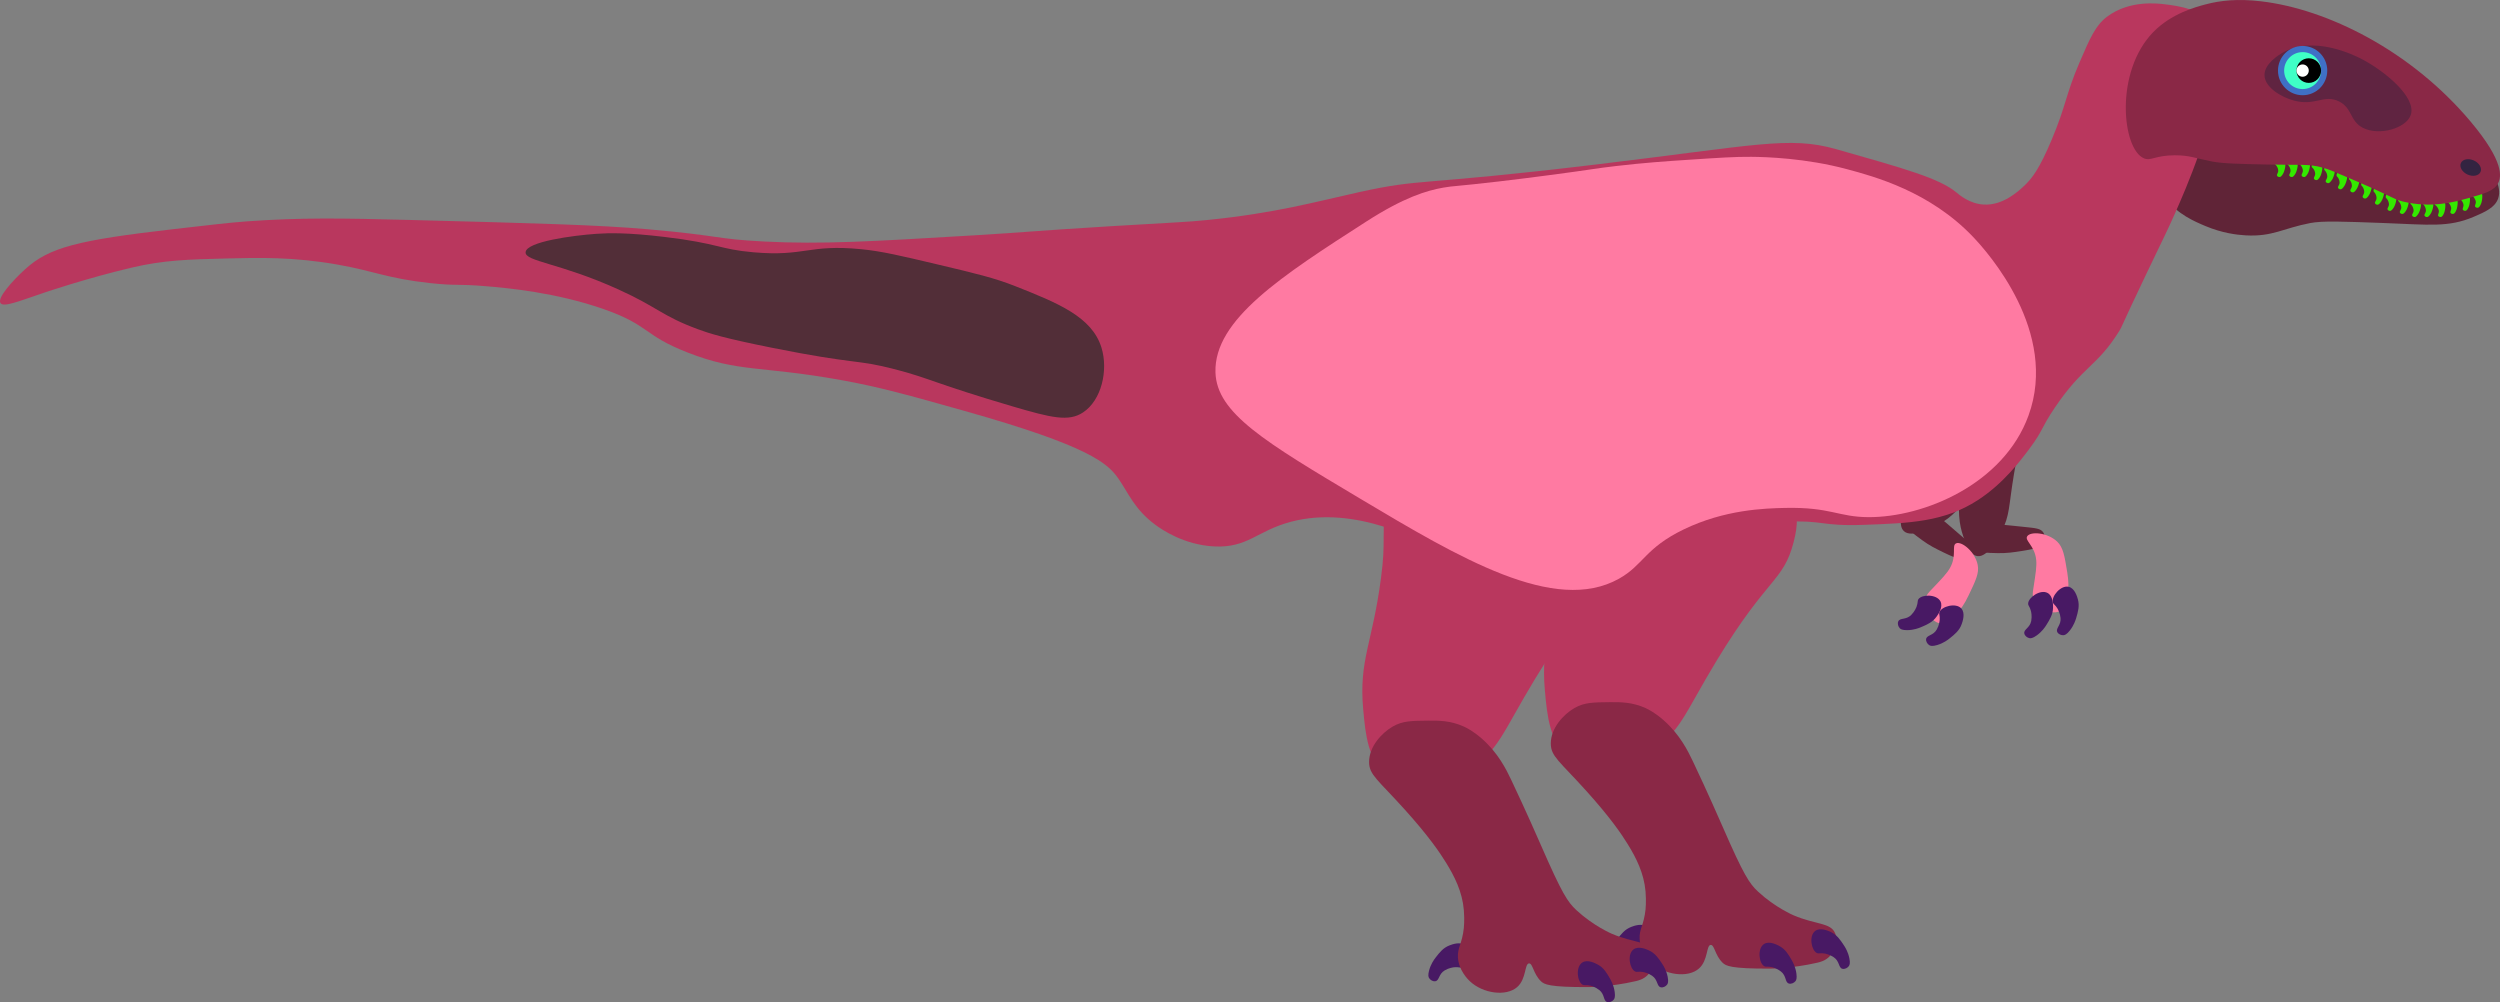 <?xml version="1.0" encoding="UTF-8"?>
<svg id="Calque_2" data-name="Calque 2" xmlns="http://www.w3.org/2000/svg" viewBox="0 0 811.75 325.42">
  <rect x="0" y="0" width="811.75" height="325.42" fill="#808080" stroke="none"/>
  <defs>
    <style>
      .cls-1 {
        fill: #fff;
      }

      .cls-2 {
        fill: #602437;
      }

      .cls-3 {
        fill: #b9375e;
      }

      .cls-4 {
        fill: #ff7aa2;
      }

      .cls-5 {
        fill: #3f70c6;
      }

      .cls-6 {
        fill: #481964;
      }

      .cls-7 {
        fill: #8a2846;
      }

      .cls-8 {
        fill: #3fffc6;
      }

      .cls-9 {
        fill: #522e38;
      }

      .cls-10 {
        fill: #332441;
      }

      .cls-11 {
        fill: #602441;
      }

      .cls-12 {
        fill: #34e900;
      }
    </style>
  </defs>
  <g id="Calque_1-2" data-name="Calque 1">
    <path id="bras-gauche" class="cls-2" d="m644.46,138.63c-5.09,3.52-6.11,9.52-7.66,18.74-1.42,8.39-.55,13.2.62,16.63.84,2.47,2.1,6.15,4.57,6.56,3.44.58,6.95-6.15,7.88-7.93,2.77-5.29,2.3-8.11,4.06-18.67,1.97-11.83,3.69-15.07,1.6-16.95-2.41-2.16-7.78-.65-11.07,1.62Z"/>
    <path id="avant-bras-gauche" class="cls-2" d="m639.31,171.47c-1.18,1.73.12,5.2,2.36,6.89,1.49,1.12,3.31,1.16,6.96,1.24,2.93.06,4.94-.24,8.03-.72,5.7-.89,6.5-1.68,6.89-2.36.6-1.06.59-2.57-.07-3.6-.84-1.31-2.42-1.44-6.14-1.82-7.11-.72-8.84-1.02-12.78-.85-4.09.18-4.84.62-5.25,1.22Z"/>
    <g id="main-gauche">
      <path class="cls-4" d="m658.23,174.14c-.89,1.44,2.48,3.02,2.93,7.71.19,2-.18,4.39-.92,9.17-.2,1.28-.39,2.34.07,3.6.86,2.35,3.25,3.35,3.68,3.53.72.3,3.1,1.3,5,.18,1.67-.99,2.01-3.06,2.39-5.32.36-2.18.32-4.31-.15-7.21-.87-5.36-1.31-8.04-3.25-9.92-3.14-3.02-8.72-3.4-9.75-1.74Z"/>
      <path class="cls-6" d="m671.68,190.53c-2.58-.58-5.62,3.11-5.12,5.03.19.71.74.74,1.51,2.04.17.3.83,1.48.99,3.06.23,2.36-1.66,3.33-1.06,4.56.35.72,1.29,1.09,2.02,1.03.39-.03,1.01-.2,2.04-1.51,1.32-1.66,1.86-3.34,2.07-4.04.62-2.12,1.15-3.93.56-6.09-.22-.79-.99-3.63-3.01-4.08Z"/>
      <path class="cls-6" d="m664.84,192.53c-2.33-1.26-6.26,1.46-6.3,3.45-.02.74.52.91.89,2.38.09.33.4,1.65.12,3.21-.42,2.33-2.5,2.76-2.26,4.1.14.79.95,1.4,1.66,1.54.39.08,1.03.08,2.38-.89,1.72-1.24,2.7-2.7,3.09-3.33,1.17-1.87,2.17-3.46,2.2-5.71.02-.82.05-3.77-1.78-4.75Z"/>
    </g>
    <path id="cuisse-gauche" class="cls-3" d="m570.84,81.84c9.36,9.12,5.01,19.84,7.69,51.92,2.47,29.58,6.99,30.32,3.85,42.31-3.39,12.93-8.37,11.04-25,38.46-10.4,17.15-11.94,23.64-21.15,28.85-6.92,3.91-19.06,7.59-26.92,1.92-6.08-4.38-6.91-12.41-7.69-21.15-1.41-15.8,3.01-21.32,5.77-42.31,1.75-13.31-.03-11.04,1.92-32.69,1.5-16.61,2.33-25.22,5.77-36.54,3.31-10.87,6.39-20.59,15.38-28.85,3.5-3.21,9.77-8.97,19.23-9.62,7.74-.52,15.82,2.51,21.15,7.7Z"/>
    <g id="pied-gauche">
      <path class="cls-6" d="m534.76,300.98c1.99,1.75.8,6.38-1.05,7.1-.69.27-1.03-.17-2.54-.01-.34.04-1.69.2-3.05,1-2.04,1.2-1.72,3.3-3.06,3.54-.79.14-1.64-.41-2.03-1.02-.21-.33-.43-.94.01-2.54.57-2.05,1.6-3.47,2.05-4.05,1.35-1.75,2.49-3.24,4.59-4.04.77-.3,3.52-1.35,5.08.02Z"/>
      <path class="cls-7" d="m522.76,227.99c3.44-.03,7.25-.03,11.54,1.92.94.43,3.04,1.47,5.77,3.85,5.4,4.71,8.05,10.16,9.62,13.46,4.94,10.41,8.68,19.02,9.62,21.15,6.95,15.94,8.73,18.53,11.54,21.15,5.51,5.13,11.54,7.69,11.54,7.69,7.2,3.06,11.99,2.33,13.46,5.77,1.03,2.41-.02,5.82-1.92,7.69-1.34,1.32-2.92,1.71-3.85,1.92-8.23,1.9-15.38,1.92-15.38,1.92-12.73.05-14.31-.88-15.38-1.92-2.48-2.41-2.62-5.85-3.85-5.77-1.48.09-.81,5.04-3.85,7.69-3.54,3.1-11.07,2.15-15.38-1.92-.61-.58-3.59-3.52-3.85-7.69-.2-3.22,1.39-4.5,1.92-9.62,0,0,.27-2.55,0-5.77-.5-5.98-3.05-10.97-5.77-15.38-2-3.24-5.5-8.47-13.46-17.31-8.68-9.64-11.53-11.21-11.54-15.38-.01-5,4.08-9.46,7.69-11.54,3.2-1.84,6.13-1.86,11.53-1.91Z"/>
      <path class="cls-6" d="m589.39,302.28c-2.11,1.6-1.25,6.3.54,7.16.67.32,1.04-.09,2.53.17.34.06,1.67.32,2.97,1.21,1.95,1.34,1.48,3.42,2.8,3.75.78.19,1.67-.29,2.09-.88.23-.32.5-.9.17-2.53-.42-2.08-1.35-3.57-1.76-4.19-1.22-1.84-2.26-3.41-4.29-4.36-.73-.34-3.4-1.58-5.05-.33Z"/>
      <path class="cls-6" d="m572.75,306.54c-2.2,1.47-1.64,6.21.1,7.18.65.36,1.05-.03,2.52.32.33.08,1.65.42,2.89,1.4,1.87,1.46,1.26,3.5,2.57,3.91.76.24,1.68-.18,2.14-.75.25-.3.55-.87.32-2.52-.29-2.1-1.13-3.65-1.5-4.29-1.1-1.91-2.04-3.54-4.01-4.61-.72-.38-3.31-1.79-5.03-.64Z"/>
    </g>
    <path id="bras-droit" class="cls-2" d="m644.16,139.42c-6.19-.02-10.45,4.32-17,11-5.95,6.07-8,10.52-9,14-.72,2.5-1.79,6.25,0,8,2.5,2.44,9.22-1.08,11-2,5.3-2.75,6.52-5.34,14-13,8.38-8.58,11.64-10.26,11-13-.74-3.16-6.01-4.99-10-5Z"/>
    <path id="avant-bras-droit" class="cls-2" d="m621.16,163.42c-1.96.74-2.87,4.34-2,7,.58,1.77,2.05,2.85,5,5,2.37,1.73,4.19,2.63,7,4,5.19,2.53,6.29,2.34,7,2,1.1-.53,1.95-1.77,2-3,.06-1.55-1.17-2.57-4-5-5.42-4.66-6.67-5.89-10-8-3.46-2.19-4.32-2.26-5-2Z"/>
    <path id="cuisse-droite" class="cls-3" d="m511.84,87.84c9.36,9.12,5.01,19.84,7.69,51.92,2.47,29.58,6.99,30.32,3.85,42.31-3.39,12.93-8.37,11.04-25,38.46-10.4,17.15-11.94,23.64-21.15,28.85-6.92,3.91-19.06,7.59-26.92,1.92-6.08-4.38-6.91-12.41-7.69-21.15-1.41-15.8,3.01-21.32,5.77-42.31,1.75-13.31-.03-11.04,1.92-32.69,1.5-16.61,2.33-25.22,5.77-36.54,3.31-10.87,6.39-20.59,15.38-28.85,3.5-3.21,9.77-8.97,19.23-9.62,7.74-.52,15.82,2.51,21.15,7.7Z"/>
    <g id="pied-droit">
      <path class="cls-6" d="m475.76,306.98c1.99,1.75.8,6.38-1.05,7.1-.69.27-1.03-.17-2.54-.01-.34.04-1.69.2-3.05,1-2.04,1.2-1.72,3.3-3.06,3.54-.79.14-1.64-.41-2.03-1.02-.21-.33-.43-.94.01-2.54.57-2.05,1.6-3.47,2.05-4.05,1.35-1.75,2.49-3.24,4.59-4.04.77-.3,3.52-1.35,5.08.02Z"/>
      <path class="cls-7" d="m463.76,233.99c3.44-.03,7.25-.03,11.54,1.92.94.43,3.04,1.47,5.77,3.85,5.4,4.71,8.05,10.16,9.62,13.46,4.94,10.41,8.68,19.02,9.62,21.15,6.95,15.94,8.73,18.53,11.54,21.15,5.51,5.13,11.54,7.69,11.54,7.69,7.2,3.06,11.99,2.33,13.46,5.77,1.03,2.41-.02,5.82-1.92,7.69-1.34,1.32-2.92,1.71-3.85,1.92-8.23,1.9-15.38,1.92-15.38,1.92-12.73.05-14.31-.88-15.38-1.92-2.48-2.41-2.62-5.85-3.85-5.77-1.48.09-.81,5.04-3.85,7.69-3.54,3.1-11.07,2.15-15.38-1.92-.61-.58-3.59-3.52-3.85-7.69-.2-3.22,1.39-4.5,1.92-9.62,0,0,.27-2.55,0-5.77-.5-5.98-3.05-10.97-5.77-15.38-2-3.24-5.5-8.47-13.46-17.31-8.68-9.64-11.53-11.21-11.54-15.38-.01-5,4.08-9.46,7.69-11.54,3.2-1.84,6.13-1.86,11.53-1.91Z"/>
      <path class="cls-6" d="m530.39,308.28c-2.11,1.6-1.25,6.3.54,7.16.67.32,1.04-.09,2.53.17.34.06,1.67.32,2.97,1.21,1.95,1.34,1.48,3.42,2.8,3.75.78.19,1.67-.29,2.09-.88.23-.32.5-.9.17-2.53-.42-2.08-1.35-3.57-1.76-4.19-1.22-1.84-2.26-3.41-4.29-4.36-.73-.34-3.4-1.58-5.05-.33Z"/>
      <path class="cls-6" d="m513.75,312.54c-2.2,1.47-1.64,6.21.1,7.18.65.36,1.05-.03,2.52.32.33.08,1.65.42,2.89,1.4,1.87,1.46,1.26,3.5,2.57,3.91.76.24,1.68-.18,2.14-.75.25-.3.55-.87.32-2.52-.29-2.1-1.13-3.65-1.5-4.29-1.1-1.91-2.04-3.54-4.01-4.61-.72-.38-3.31-1.79-5.03-.64Z"/>
    </g>
    <g id="main-droite">
      <path class="cls-4" d="m635.16,176.42c-1.55.67.31,3.9-2,8-.99,1.75-2.66,3.5-6,7-.89.94-1.66,1.7-2,3-.64,2.42.75,4.61,1,5,.42.66,1.8,2.84,4,3,1.94.14,3.4-1.36,5-3,1.54-1.58,2.73-3.35,4-6,2.35-4.9,3.53-7.35,3-10-.85-4.27-5.21-7.77-7-7Z"/>
      <path class="cls-6" d="m636.83,197.56c-1.79-1.95-6.39-.66-7.08,1.2-.26.69.19,1.03.07,2.54-.03.34-.16,1.69-.94,3.07-1.16,2.07-3.27,1.79-3.47,3.14-.12.79.44,1.63,1.07,2,.34.2.95.41,2.54-.07,2.03-.61,3.43-1.67,4.01-2.14,1.72-1.38,3.19-2.56,3.94-4.68.27-.76,1.26-3.54-.14-5.06Z"/>
      <path class="cls-6" d="m630.08,195.29c-1.19-2.36-5.97-2.38-7.14-.77-.43.6-.1,1.04-.63,2.46-.12.32-.62,1.58-1.74,2.7-1.68,1.68-3.63.83-4.2,2.08-.33.73-.02,1.69.48,2.22.27.28.8.65,2.46.63,2.12-.03,3.76-.68,4.44-.97,2.03-.86,3.76-1.6,5.06-3.43.49-.67,2.2-3.07,1.27-4.92Z"/>
    </g>
    <path id="machoire-inf" class="cls-2" d="m700.16,39.42c-2.98,7.69-2.46,17.8,3,25,3.93,5.18,9.36,7.47,13,9,5.23,2.2,9.95,2.83,13,3,8.74.49,12.12-2.29,21-4,3.94-.76,10.63-.5,24,0,14.62.55,20.81,1.47,29-2,3.76-1.6,6.98-3.02,8-6,2.68-7.85-12.31-19.39-17-23-6.23-4.8-42.58-32.78-75-19-4.56,1.94-14.85,6.31-19,17Z"/>
    <g id="coprs">
      <path class="cls-3" d="m8.16,87.42c7.84-7.17,17.26-9.44,48-13,12.45-1.44,18.67-2.16,24.07-2.55,17.41-1.24,30.23-1.04,52.93-.45,40.66,1.06,61.31,1.62,77,3,24.53,2.16,21.7,3.16,38,4,18.59.96,35.06-.03,68-2,17.95-1.08,18.42-1.38,45-3,21.24-1.29,23.7-1.27,31-2,21.93-2.2,35.51-6.02,49-9,21.15-4.67,17.98-1.93,77-9,51.84-6.21,62.72-9.33,78-5,22.37,6.34,33.55,9.51,39,14,1.11.92,4.39,3.76,9,4,6.19.32,11.12-4.25,13-6,2.64-2.44,5.04-5.59,9-15,4.8-11.41,4.51-14.53,9-25,3.47-8.11,5.29-12.22,9-15,7.28-5.45,16.35-4.33,19-4,3.86.48,11.65,1.45,16,7,6.28,8.02,1.82,21.07-5,41-2.89,8.45-6.32,16.2-8,20-2.37,5.35-3.53,7.55-9,19-9.02,18.89-8,17.38-9,19-7.28,11.72-11.77,11.3-21,25-4.55,6.75-3.7,7.21-8,13-2.87,3.86-8.59,11.57-17,17-10.93,7.06-22.02,7.46-37,8-14.2.51-12.75-1.62-26-1-12.28.57-25.47,1.19-38,9-9.77,6.09-7.97,9.59-17,14-15,7.32-30.47,2.78-33,2-10.93-3.38-10.08-7.73-23-15-6.26-3.52-27.78-15.63-49-10-11.08,2.94-14.03,8.58-25,8-9.78-.52-16.99-5.51-19-7-6.82-5.05-8.74-10.32-12-15-3.45-4.95-9.34-10.55-50-22-18.37-5.17-27.55-7.76-40-10-26.47-4.77-33.15-2.4-50-9-14.31-5.6-12.21-8.8-27-14-15.65-5.5-31.54-6.92-38.5-7.5-9.44-.79-9.36-.06-18-1-13.98-1.53-17.85-3.84-30-6-14.33-2.54-25.54-2.26-36-2-12.62.32-20.42.51-31,3-14.32,3.37-28,8-28,8-8.34,2.82-13.51,4.97-14.5,3.5-1.12-1.67,3.76-7.12,8-11Z"/>
      <path class="cls-4" d="m568.66,50.92c4.69.04,17.65.42,31,4,8.93,2.39,26.92,7.22,41,22,4.84,5.08,27.85,30.91,18,58-8.11,22.3-33.99,33.09-52,33-9.81-.05-12.21-3.3-27-3-6.68.14-19.65.53-33,7-12.58,6.1-13.04,11.56-21,16-20.85,11.64-51.76-6.78-84-26-31.06-18.51-46.6-27.77-47-41-.52-17.16,21.57-31.36,49-49,12.28-7.89,19.62-10.05,25-11,3.39-.6,4.06-.37,18-2,6.52-.76,11.51-1.41,16-2,14.99-1.96,14.57-2.14,22-3,9.24-1.08,16.38-1.56,23-2,10.51-.7,15.76-1.05,21-1Z"/>
      <path class="cls-9" d="m304.66,85.92c12.17,2.88,18.26,4.33,25,7,13.67,5.42,24.92,9.89,28,20,2.23,7.3.03,17.02-6,21-4.67,3.08-10.19,1.77-23-2-24.86-7.32-26.93-9.13-38-12-12.95-3.36-12.1-1.41-40-7-15.52-3.11-20.21-4.6-24-6-11.88-4.38-12.91-7.08-26-13-18.85-8.53-30.16-9.01-30-12,.19-3.46,15.41-5.47,23-6,4.18-.29,10.15-.41,22,1,17.9,2.13,17.74,4.02,29,5,16.82,1.47,17.78-2.69,35-1,6.65.65,12.77,2.1,25,5Z"/>
    </g>
    <g id="machoire-sup">
      <path class="cls-12" d="m784.76,64.03c-1.06-.24-2.3,1.27-2.1,2.06.08.29.31.3.62.84.07.12.34.61.41,1.25.1.97-.68,1.37-.43,1.87.14.29.53.45.83.42.16-.01.41-.08.84-.62.54-.68.76-1.37.85-1.66.25-.87.47-1.61.23-2.5-.1-.31-.42-1.48-1.25-1.66Z"/>
      <path class="cls-12" d="m788.76,64.03c-1.06-.24-2.3,1.27-2.1,2.06.08.29.31.3.62.84.07.12.34.61.41,1.25.1.97-.68,1.37-.43,1.87.14.29.53.45.83.42.16-.01.41-.08.84-.62.54-.68.76-1.37.85-1.66.25-.87.47-1.61.23-2.5-.1-.31-.42-1.48-1.25-1.66Z"/>
      <path class="cls-12" d="m792.25,63.97c-1.08-.06-2.07,1.63-1.74,2.37.12.28.35.25.74.73.09.11.43.54.6,1.17.25.94-.45,1.46-.13,1.91.19.27.6.36.89.29.16-.04.4-.15.73-.74.42-.76.53-1.47.57-1.77.11-.9.21-1.66-.17-2.5-.14-.31-.64-1.41-1.49-1.46Z"/>
      <path class="cls-12" d="m796.25,62.97c-1.08-.06-2.07,1.63-1.74,2.37.12.28.35.25.74.73.09.11.43.54.6,1.17.25.94-.45,1.46-.13,1.91.19.27.6.36.89.29.16-.04.4-.15.73-.74.42-.76.53-1.47.57-1.77.11-.9.21-1.66-.17-2.5-.14-.31-.64-1.41-1.49-1.46Z"/>
      <path class="cls-12" d="m800.25,61.97c-1.08-.06-2.07,1.63-1.74,2.37.12.28.35.25.74.73.09.11.43.54.6,1.17.25.94-.45,1.46-.13,1.91.19.27.6.36.89.29.16-.04.4-.15.73-.74.42-.76.53-1.47.57-1.77.11-.9.21-1.66-.17-2.5-.14-.31-.64-1.41-1.49-1.46Z"/>
      <path class="cls-12" d="m804.25,60.97c-1.08-.06-2.07,1.63-1.74,2.37.12.28.35.25.74.73.09.11.43.54.6,1.17.25.94-.45,1.46-.13,1.91.19.27.6.36.89.29.16-.04.4-.15.73-.74.42-.76.53-1.47.57-1.77.11-.9.21-1.66-.17-2.5-.14-.31-.64-1.41-1.49-1.46Z"/>
      <path class="cls-12" d="m780.76,63.03c-1.06-.24-2.3,1.27-2.1,2.06.08.29.31.3.62.84.07.12.34.61.41,1.25.1.97-.68,1.37-.43,1.87.14.29.53.45.83.42.16-.01.41-.08.84-.62.54-.68.76-1.37.85-1.66.25-.87.47-1.61.23-2.5-.1-.31-.42-1.48-1.25-1.66Z"/>
      <path class="cls-12" d="m776.76,62.03c-1.06-.24-2.3,1.27-2.1,2.06.08.29.31.3.62.84.07.12.34.61.41,1.25.1.97-.68,1.37-.43,1.87.14.29.53.45.83.42.16-.01.41-.08.84-.62.54-.68.76-1.37.85-1.66.25-.87.47-1.61.23-2.5-.1-.31-.42-1.48-1.25-1.66Z"/>
      <path class="cls-12" d="m772.84,60.05c-1.05-.26-2.34,1.22-2.15,2.01.07.29.3.31.6.85.07.12.33.61.37,1.26.07.97-.71,1.35-.48,1.86.14.3.52.46.82.44.16-.01.42-.07.85-.6.56-.67.79-1.35.89-1.64.28-.86.51-1.6.29-2.49-.08-.31-.37-1.49-1.19-1.69Z"/>
      <path class="cls-12" d="m768.84,58.05c-1.05-.26-2.34,1.22-2.15,2.01.07.29.3.31.6.85.07.12.33.61.37,1.26.07.97-.71,1.35-.48,1.86.14.3.52.46.82.44.16-.01.42-.07.85-.6.56-.67.79-1.35.89-1.64.28-.86.51-1.6.29-2.49-.08-.31-.37-1.49-1.19-1.69Z"/>
      <path class="cls-12" d="m764.84,56.05c-1.05-.26-2.34,1.22-2.15,2.01.07.29.3.31.6.85.07.12.33.61.37,1.26.07.97-.71,1.35-.48,1.86.14.3.52.46.82.44.16-.01.42-.07.85-.6.56-.67.79-1.35.89-1.64.28-.86.51-1.6.29-2.49-.08-.31-.37-1.49-1.19-1.69Z"/>
      <path class="cls-12" d="m760.84,55.05c-1.05-.26-2.34,1.22-2.15,2.01.07.29.3.31.6.85.07.12.33.61.37,1.26.07.97-.71,1.35-.48,1.86.14.3.52.46.82.44.16-.01.42-.07.85-.6.56-.67.79-1.35.89-1.64.28-.86.51-1.6.29-2.49-.08-.31-.37-1.49-1.19-1.69Z"/>
      <path class="cls-12" d="m756.84,53.05c-1.05-.26-2.34,1.22-2.15,2.01.07.29.3.31.6.85.07.12.33.61.37,1.26.07.97-.71,1.35-.48,1.86.14.3.52.46.82.44.16-.01.42-.07.85-.6.56-.67.79-1.35.89-1.64.28-.86.51-1.6.29-2.49-.08-.31-.37-1.49-1.19-1.69Z"/>
      <path class="cls-12" d="m752.62,52c-1.07-.19-2.25,1.38-2,2.16.09.29.32.29.65.81.08.12.37.59.46,1.23.14.96-.62,1.4-.35,1.89.16.29.55.42.85.39.16-.02.41-.1.81-.65.51-.71.7-1.4.77-1.69.21-.88.4-1.63.12-2.5-.1-.34-.47-1.49-1.31-1.64Z"/>
      <path class="cls-12" d="m748.62,51c-1.07-.19-2.25,1.38-2,2.16.09.29.32.29.65.81.08.12.37.59.46,1.23.14.96-.62,1.4-.35,1.89.16.29.55.42.85.39.16-.02.41-.1.81-.65.51-.71.7-1.4.77-1.69.21-.88.4-1.63.12-2.5-.1-.34-.47-1.49-1.31-1.64Z"/>
      <path class="cls-12" d="m744.62,51c-1.07-.19-2.25,1.38-2,2.16.09.29.32.29.65.81.08.12.37.59.46,1.23.14.96-.62,1.4-.35,1.89.16.29.55.42.85.39.16-.02.41-.1.81-.65.51-.71.7-1.4.77-1.69.21-.88.4-1.63.12-2.5-.1-.34-.47-1.49-1.31-1.64Z"/>
      <path class="cls-12" d="m740.62,51c-1.07-.19-2.25,1.38-2,2.16.09.29.32.29.65.81.08.12.37.59.46,1.23.14.96-.62,1.4-.35,1.89.16.29.55.42.85.39.16-.02.41-.1.81-.65.51-.71.7-1.4.77-1.69.21-.88.4-1.63.12-2.5-.1-.34-.47-1.49-1.31-1.64Z"/>
      <path class="cls-7" d="m716.16,1.42c-3.28.87-11.12,2.97-17,9-12.64,12.98-10.13,38.03-3,41,2.27.94,3.52-.97,10-1,4.82-.02,6.87,1.02,12,2,3.67.7,8.45.8,18,1,11.5.24,13.24-.26,18,1,1.77.47,4.54,1.65,10,4,13.81,5.93,12.74,6.18,16,7,9.17,2.29,16.93.13,21-1,5.6-1.56,8.66-2.41,10-5,1.01-1.96,2.05-6.86-9-20-19.33-22.99-46.46-36.47-68-39-7.6-.89-13.23-.27-18,1Z"/>
      <path class="cls-11" d="m740.96,17.23c9.96-5.94,23.26.57,25.89,1.94,7.5,3.9,17.95,12.53,15.9,18.22-1.55,4.32-10.24,6.79-15.49,4.13-4.35-2.2-3.36-6.42-7.85-8.62-4.74-2.32-7.58,1.52-14.32-.18-4.31-1.09-9.68-4.31-9.81-8.23-.12-3.79,4.73-6.69,5.68-7.26Z"/>
      <ellipse class="cls-10" cx="802.19" cy="54.37" rx="2.5" ry="3.5" transform="translate(420.22 761.87) rotate(-65.51)"/>
    </g>
    <g>
      <circle class="cls-5" cx="747.66" cy="22.92" r="8"/>
      <circle class="cls-8" cx="747.66" cy="22.92" r="6"/>
      <circle cx="749.66" cy="22.92" r="4"/>
      <circle class="cls-1" cx="747.66" cy="22.92" r="2"/>
    </g>
  </g>
</svg>